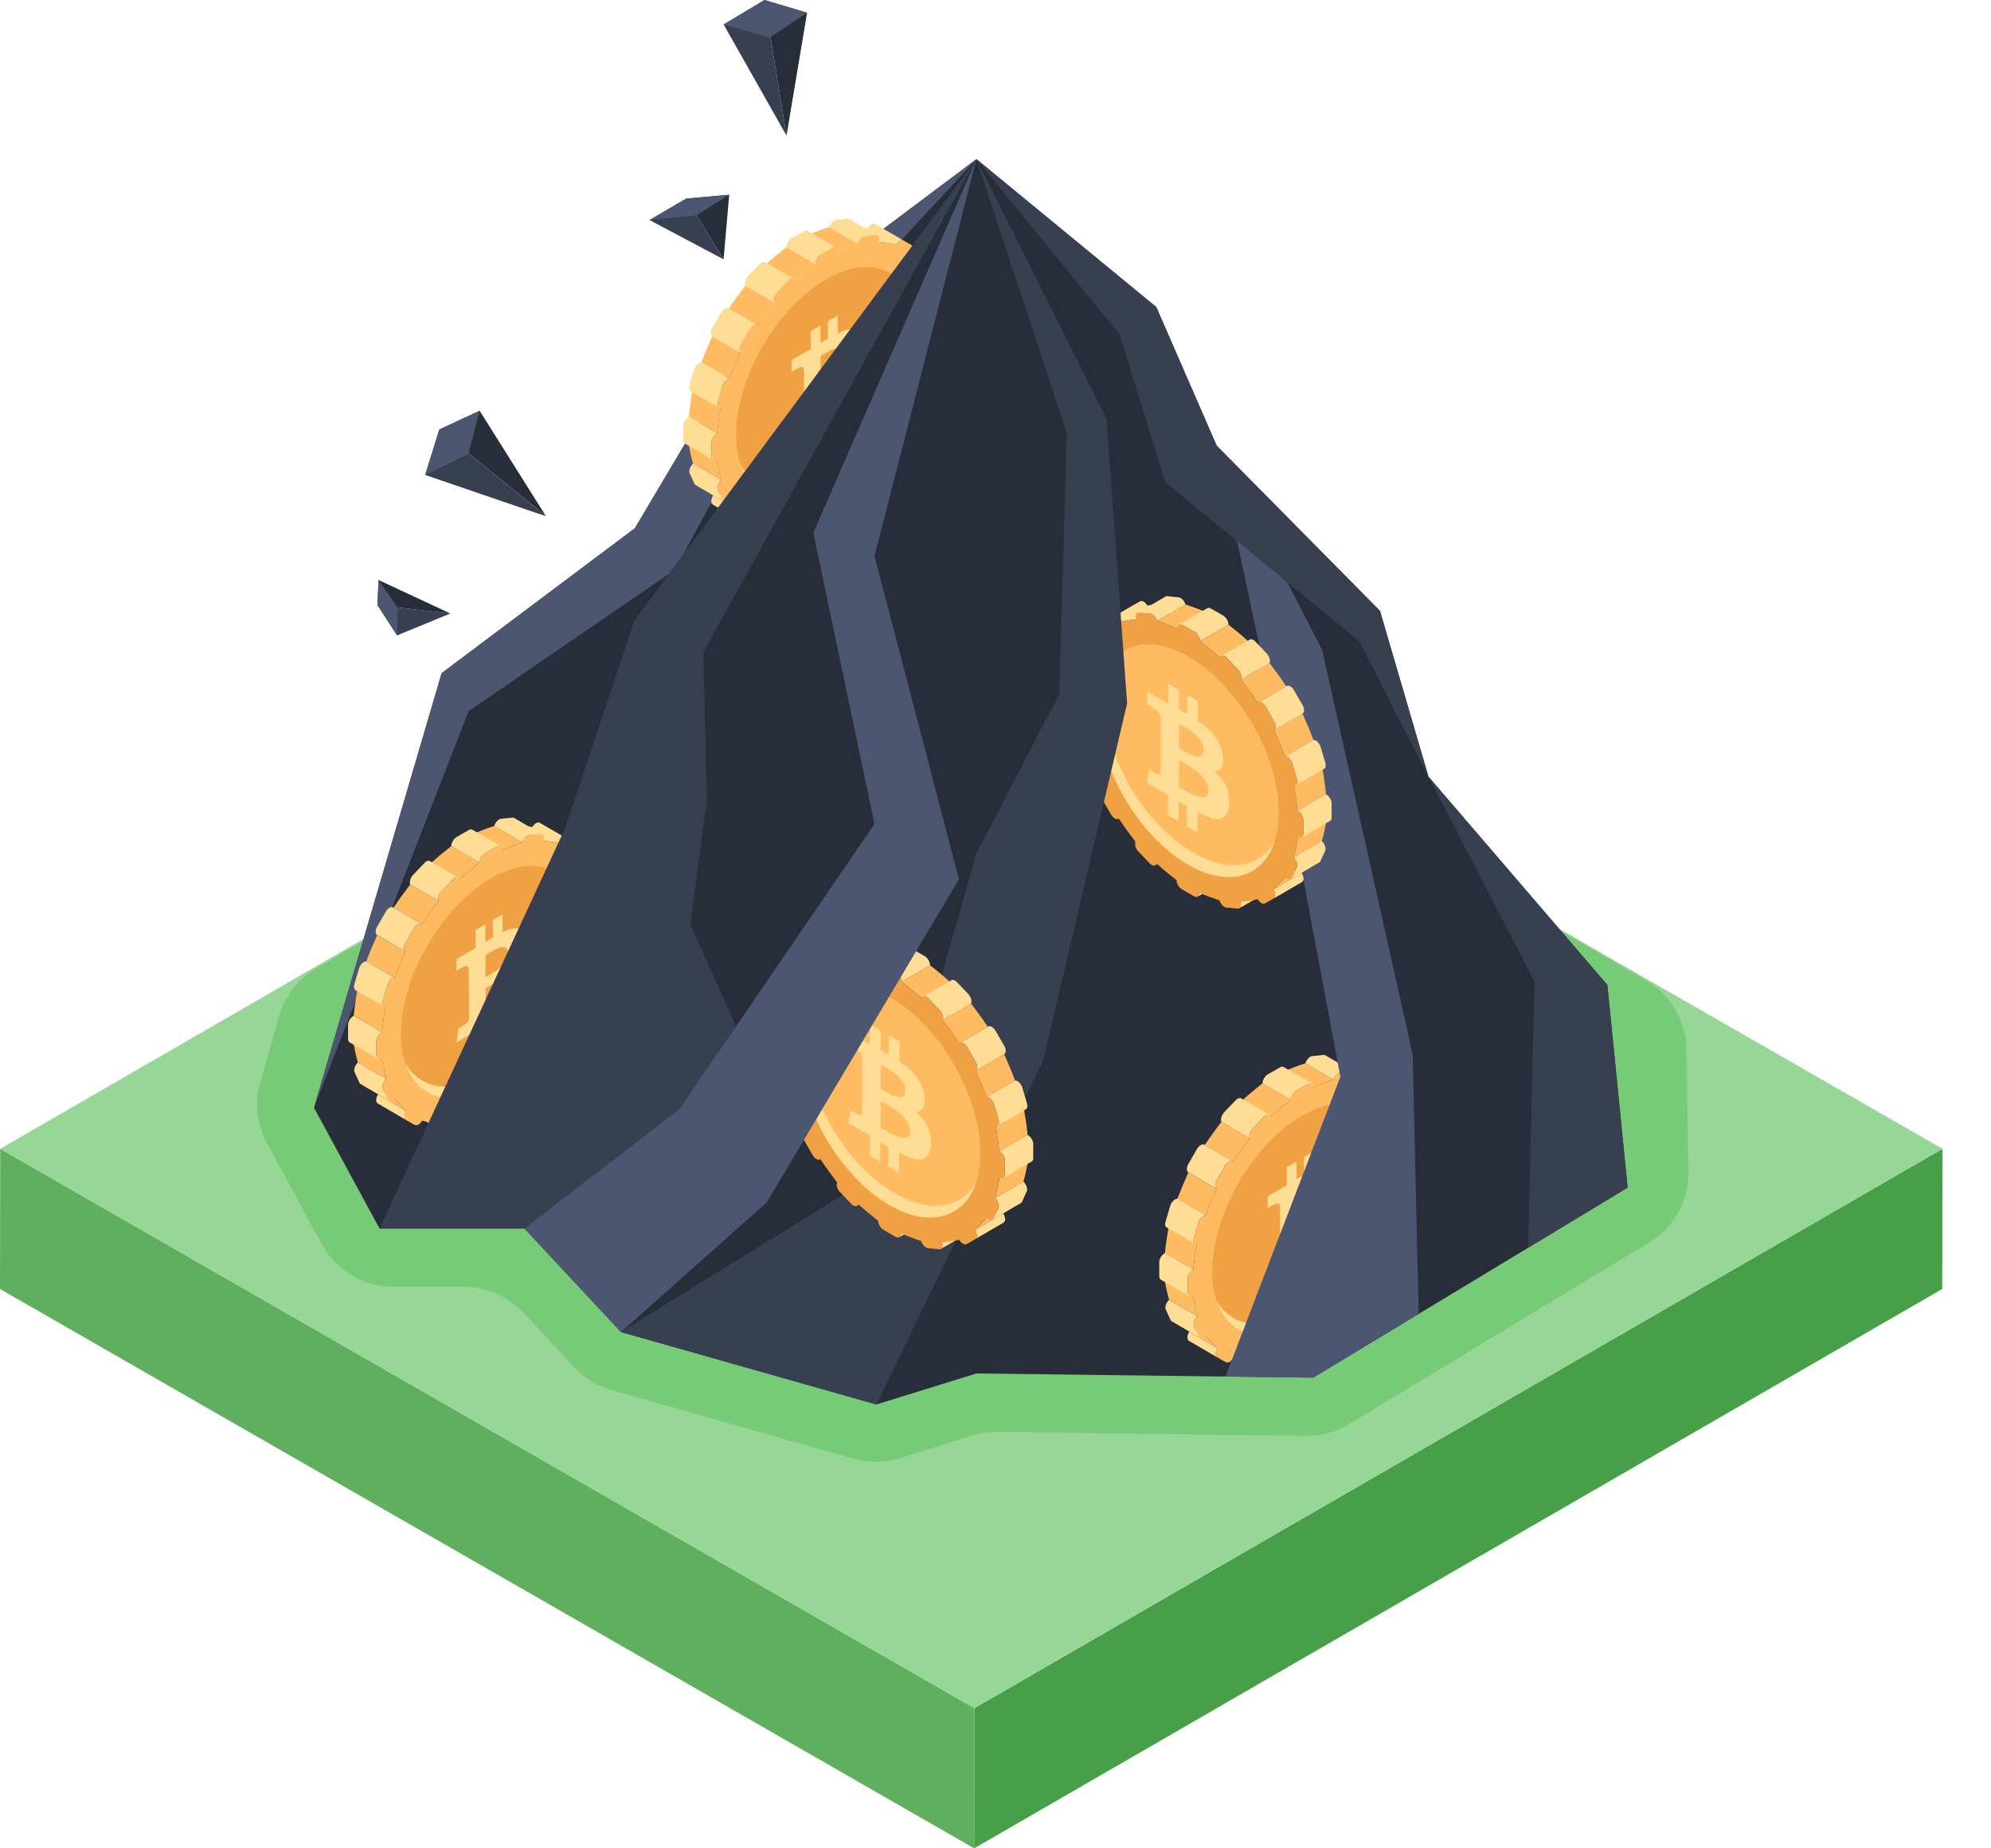 <svg width="28" height="26" viewBox="0 0 28 26" fill="none" xmlns="http://www.w3.org/2000/svg">
<path d="M27.317 16.16L27.314 18.132L13.7 26L13.703 24.028L27.317 16.16Z" fill="#47A047"/>
<path d="M13.703 24.028L13.7 26L0 18.132L0.003 16.16L13.703 24.028Z" fill="#5FAF5F"/>
<path d="M27.318 16.16L13.703 24.028L0.003 16.16L13.618 8.293L27.318 16.16Z" fill="#96D696"/>
<path d="M23.716 14.758C23.709 14.36 23.495 13.995 23.151 13.794L21.748 12.975C21.578 12.876 21.386 12.823 21.189 12.82L6.482 12.627C6.276 12.624 6.073 12.677 5.895 12.781L4.446 13.623C4.19 13.772 4.003 14.014 3.922 14.298L3.66 15.229C3.579 15.515 3.614 15.82 3.755 16.081L4.528 17.505C4.727 17.872 5.111 18.1 5.528 18.1H6.525C6.841 18.1 7.142 18.231 7.358 18.462L8.077 19.234C8.218 19.386 8.399 19.496 8.599 19.553L12.009 20.52C12.222 20.581 12.449 20.578 12.661 20.511L13.675 20.193C13.791 20.157 13.911 20.139 14.032 20.141L18.364 20.199C18.577 20.202 18.787 20.145 18.969 20.035L23.195 17.477C23.542 17.267 23.751 16.889 23.744 16.484L23.716 14.758Z" fill="#77CB77"/>
<path d="M13.732 2.239L10.627 4.568L8.928 7.431L6.211 9.469L4.416 15.583L5.338 17.282H7.376L8.734 18.738L12.325 19.756L13.732 19.32L18.468 19.379L22.89 16.706L22.605 13.855L20.089 10.925L19.407 8.593L17.11 6.269L16.262 4.32L13.732 2.239Z" fill="#272E3A"/>
<path d="M16.956 18.79L16.558 18.558C16.61 18.622 16.665 18.682 16.724 18.733L17.123 18.965C17.063 18.913 17.009 18.853 16.956 18.79Z" fill="#FEBB61"/>
<path d="M16.776 18.228L16.377 17.996C16.395 18.097 16.414 18.194 16.441 18.282L16.84 18.514C16.813 18.426 16.794 18.329 16.776 18.228Z" fill="#FEBB61"/>
<path d="M18.758 15.188L18.359 14.957C18.266 14.987 18.172 15.02 18.076 15.064L18.474 15.296C18.57 15.252 18.664 15.219 18.758 15.188Z" fill="#FEBB61"/>
<path d="M16.831 17.503L16.432 17.271C16.412 17.39 16.393 17.509 16.384 17.626L16.782 17.857C16.792 17.74 16.811 17.622 16.831 17.503Z" fill="#FEBB61"/>
<path d="M18.154 15.471L17.755 15.239C17.659 15.316 17.565 15.392 17.475 15.474L17.874 15.706C17.964 15.624 18.057 15.548 18.154 15.471Z" fill="#FEBB61"/>
<path d="M17.576 16.011L17.177 15.78C17.096 15.887 17.017 15.995 16.943 16.106L17.342 16.338C17.415 16.226 17.495 16.119 17.576 16.011Z" fill="#FEBB61"/>
<path d="M17.111 16.725L16.712 16.493C16.659 16.616 16.605 16.738 16.559 16.862L16.958 17.093C17.003 16.97 17.057 16.847 17.111 16.725Z" fill="#FEBB61"/>
<path d="M19.311 15.262C19.302 15.268 19.292 15.276 19.283 15.285L19.682 15.517C19.691 15.507 19.7 15.5 19.711 15.494C19.73 15.483 19.748 15.481 19.762 15.489L19.363 15.257C19.35 15.249 19.33 15.251 19.311 15.262Z" fill="#FFDD94"/>
<path d="M17.189 18.907C17.176 18.954 17.183 18.988 17.203 19L17.602 19.231C17.582 19.22 17.574 19.186 17.588 19.138L17.189 18.907Z" fill="#FFDD94"/>
<path d="M16.724 18.733C16.69 18.791 16.692 18.844 16.72 18.861L17.118 19.093C17.09 19.076 17.09 19.023 17.123 18.965L16.724 18.733Z" fill="#FFDD94"/>
<path d="M16.959 17.093L16.559 16.861C16.543 16.862 16.534 16.866 16.524 16.872C16.496 16.889 16.469 16.922 16.457 16.962L16.392 17.184C16.38 17.224 16.387 17.254 16.407 17.266L16.806 17.498C16.785 17.486 16.779 17.454 16.791 17.416L16.856 17.194C16.868 17.154 16.894 17.12 16.922 17.104C16.933 17.098 16.943 17.094 16.959 17.093Z" fill="#FFDD94"/>
<path d="M17.616 15.878L17.774 15.71C17.785 15.7 17.794 15.692 17.804 15.687C17.822 15.677 17.84 15.674 17.855 15.682L17.455 15.451C17.442 15.442 17.424 15.445 17.404 15.456C17.395 15.46 17.385 15.468 17.376 15.479L17.216 15.646C17.18 15.684 17.162 15.746 17.177 15.78L17.576 16.012C17.561 15.976 17.579 15.916 17.616 15.878Z" fill="#FFDD94"/>
<path d="M18.758 15.189C18.769 15.149 18.796 15.114 18.826 15.097C18.835 15.091 18.844 15.088 18.854 15.087L18.904 15.082L19.051 15.167C19.135 15.172 19.214 15.188 19.294 15.205C19.309 15.179 19.327 15.161 19.346 15.149C19.361 15.141 19.376 15.137 19.388 15.14C19.392 15.141 19.394 15.142 19.397 15.145L19.519 15.214L19.121 14.983L18.999 14.913H18.998C18.984 14.905 18.966 14.907 18.947 14.917C18.929 14.929 18.909 14.948 18.895 14.973C18.877 14.969 18.858 14.965 18.839 14.961L18.638 14.844C18.631 14.84 18.623 14.838 18.614 14.839L18.454 14.856C18.445 14.856 18.436 14.86 18.426 14.865C18.398 14.882 18.37 14.917 18.358 14.957L18.758 15.189Z" fill="#FFDD94"/>
<path d="M16.441 18.283C16.397 18.33 16.379 18.389 16.395 18.422L16.462 18.568C16.465 18.576 16.471 18.583 16.478 18.586L16.876 18.818C16.869 18.813 16.865 18.808 16.86 18.8L16.794 18.654C16.777 18.621 16.796 18.561 16.84 18.515L16.441 18.283Z" fill="#FFDD94"/>
<path d="M16.303 17.756V17.955C16.303 17.977 16.311 17.994 16.325 18.001L16.723 18.233C16.711 18.225 16.703 18.209 16.702 18.186V17.988C16.702 17.942 16.735 17.886 16.782 17.857L16.384 17.625C16.336 17.654 16.302 17.71 16.303 17.756Z" fill="#FFDD94"/>
<path d="M18.155 15.472C18.154 15.425 18.188 15.369 18.227 15.345L18.4 15.245C18.419 15.234 18.438 15.233 18.451 15.24L18.052 15.009C18.039 15.001 18.021 15.002 18.002 15.014L17.829 15.113C17.788 15.137 17.755 15.193 17.755 15.24L18.155 15.472Z" fill="#FFDD94"/>
<path d="M17.341 16.337L16.942 16.105C16.922 16.094 16.904 16.096 16.886 16.108C16.867 16.118 16.849 16.137 16.834 16.162L16.712 16.373C16.684 16.422 16.685 16.475 16.713 16.492L17.111 16.724C17.083 16.707 17.083 16.654 17.111 16.604L17.232 16.394C17.247 16.369 17.266 16.35 17.284 16.34C17.303 16.328 17.322 16.326 17.341 16.337Z" fill="#FFDD94"/>
<path d="M18.8 17.854C18.967 17.544 19.208 17.116 19.36 16.713C19.244 16.548 19.16 16.361 19.09 16.155C18.947 15.731 19.544 15.538 19.764 15.861C19.78 15.857 19.796 15.856 19.812 15.854C19.806 15.835 19.804 15.812 19.798 15.793C19.843 15.745 19.86 15.687 19.845 15.652L19.777 15.507C19.766 15.481 19.739 15.478 19.71 15.494C19.701 15.499 19.691 15.507 19.682 15.517C19.629 15.454 19.575 15.393 19.515 15.342C19.549 15.284 19.549 15.231 19.52 15.214L19.397 15.145C19.383 15.136 19.364 15.138 19.346 15.149C19.327 15.16 19.308 15.179 19.294 15.204C19.214 15.188 19.135 15.172 19.051 15.167C19.068 15.107 19.05 15.067 19.013 15.071L18.854 15.087C18.844 15.088 18.835 15.092 18.825 15.097C18.796 15.114 18.769 15.149 18.758 15.189C18.664 15.219 18.57 15.252 18.474 15.296C18.474 15.241 18.441 15.222 18.4 15.245L18.228 15.345C18.187 15.368 18.154 15.426 18.154 15.471C18.057 15.548 17.964 15.624 17.874 15.706C17.86 15.675 17.832 15.67 17.803 15.687C17.794 15.693 17.784 15.7 17.775 15.71L17.616 15.878C17.579 15.917 17.561 15.977 17.576 16.011C17.495 16.119 17.415 16.226 17.342 16.338C17.322 16.326 17.303 16.328 17.285 16.339C17.266 16.35 17.247 16.369 17.233 16.394L17.111 16.605C17.083 16.654 17.083 16.707 17.111 16.724C17.057 16.847 17.003 16.97 16.958 17.093C16.942 17.094 16.933 17.098 16.923 17.103C16.894 17.12 16.868 17.155 16.856 17.194L16.791 17.415C16.775 17.468 16.793 17.506 16.831 17.503C16.811 17.621 16.792 17.74 16.782 17.857C16.735 17.885 16.702 17.942 16.702 17.988L16.702 18.186C16.702 18.233 16.736 18.251 16.776 18.228C16.794 18.329 16.813 18.426 16.84 18.514C16.796 18.561 16.778 18.621 16.794 18.654L16.86 18.799C16.872 18.825 16.9 18.829 16.928 18.812C16.938 18.807 16.947 18.799 16.956 18.79C17.009 18.853 17.063 18.913 17.123 18.965C17.09 19.022 17.09 19.076 17.118 19.093L17.241 19.162C17.255 19.17 17.274 19.168 17.293 19.157C17.311 19.146 17.33 19.127 17.345 19.102C17.424 19.12 17.504 19.135 17.588 19.139C17.57 19.2 17.588 19.239 17.625 19.236L17.778 19.22C18.187 18.816 18.526 18.36 18.8 17.854Z" fill="#FEBB61"/>
<path d="M18.302 18.625C18.486 18.383 18.653 18.126 18.8 17.854C18.967 17.544 19.208 17.116 19.36 16.713C19.244 16.548 19.16 16.361 19.09 16.155C19.009 15.916 19.166 15.755 19.356 15.714C19.124 15.472 18.745 15.444 18.315 15.691C17.613 16.098 17.045 17.081 17.047 17.888C17.049 18.687 17.609 19.012 18.302 18.625Z" fill="#EFA143"/>
<path d="M18.301 18.626C18.413 18.48 18.517 18.327 18.615 18.169C18.498 18.277 18.376 18.375 18.248 18.45C17.749 18.738 17.317 18.656 17.107 18.295C17.269 18.786 17.742 18.938 18.301 18.626Z" fill="#FFDD94"/>
<path d="M18.869 16.912C18.905 17.017 18.893 17.146 18.822 17.293C18.773 17.396 18.697 17.467 18.621 17.527C18.575 17.565 18.528 17.597 18.48 17.631L18.481 17.887L18.343 17.966L18.342 17.714L18.238 17.775L18.238 18.026L18.101 18.106L18.1 17.844L17.829 18C17.838 17.932 17.847 17.87 17.855 17.804C17.882 17.789 17.909 17.773 17.935 17.758C17.988 17.728 18.004 17.7 18.004 17.639C18.003 17.424 18.003 17.211 18.002 16.997C18.002 16.924 17.979 16.909 17.913 16.945C17.885 16.961 17.857 16.977 17.828 16.994L17.828 16.829L18.097 16.674L18.096 16.42L18.234 16.341L18.234 16.586L18.339 16.526L18.338 16.28L18.476 16.201L18.477 16.455C18.576 16.398 18.662 16.39 18.696 16.397C18.82 16.419 18.833 16.63 18.754 16.767C18.736 16.797 18.717 16.825 18.697 16.852L18.715 16.852C18.782 16.84 18.846 16.842 18.869 16.912ZM18.529 17.379C18.592 17.314 18.619 17.254 18.617 17.188C18.615 17.124 18.583 17.097 18.521 17.105C18.465 17.112 18.406 17.141 18.346 17.175C18.311 17.196 18.274 17.218 18.238 17.239L18.239 17.583C18.264 17.569 18.288 17.555 18.313 17.541C18.387 17.498 18.46 17.451 18.529 17.379ZM18.237 16.772L18.238 17.083C18.258 17.072 18.278 17.061 18.297 17.049C18.354 17.017 18.41 16.98 18.464 16.928C18.52 16.873 18.554 16.807 18.554 16.746C18.555 16.684 18.523 16.654 18.467 16.662C18.418 16.67 18.368 16.694 18.317 16.723C18.291 16.738 18.264 16.755 18.237 16.772Z" fill="#FFDD94"/>
<path d="M18.592 9.137L17.11 6.269L17.733 9.182L18.85 15.147L17.234 19.364L18.468 19.379L19.951 18.482L19.867 14.83L18.592 9.137Z" fill="#4C5671"/>
<path d="M15.903 10.886L15.504 11.117L15.504 11.116L15.902 10.885L15.903 10.886Z" fill="#FFDD94"/>
<path d="M18.074 12.336L18.473 12.104C18.421 12.168 18.366 12.228 18.307 12.279L17.908 12.511C17.968 12.46 18.022 12.4 18.074 12.336Z" fill="#FEBB61"/>
<path d="M18.255 11.774L18.653 11.542C18.636 11.643 18.617 11.741 18.59 11.829L18.191 12.061C18.218 11.972 18.237 11.875 18.255 11.774Z" fill="#FEBB61"/>
<path d="M16.273 8.735L16.672 8.503C16.765 8.534 16.859 8.566 16.955 8.61L16.556 8.842C16.46 8.798 16.366 8.765 16.273 8.735Z" fill="#FEBB61"/>
<path d="M18.2 11.049L18.599 10.817C18.619 10.936 18.637 11.055 18.647 11.172L18.248 11.404C18.239 11.287 18.22 11.168 18.2 11.049Z" fill="#FEBB61"/>
<path d="M16.877 9.018L17.275 8.786C17.372 8.863 17.466 8.938 17.555 9.021L17.157 9.253C17.067 9.17 16.973 9.094 16.877 9.018Z" fill="#FEBB61"/>
<path d="M17.455 9.558L17.853 9.326C17.934 9.433 18.014 9.541 18.088 9.652L17.689 9.884C17.615 9.773 17.535 9.665 17.455 9.558Z" fill="#FEBB61"/>
<path d="M17.919 10.271L18.318 10.039C18.372 10.162 18.426 10.284 18.471 10.408L18.073 10.639C18.027 10.516 17.973 10.393 17.919 10.271Z" fill="#FEBB61"/>
<path d="M15.567 9.394L15.168 9.626C15.148 9.613 15.129 9.612 15.115 9.62L15.515 9.388C15.528 9.381 15.546 9.383 15.567 9.394Z" fill="#FFDD94"/>
<path d="M15.597 10.124C15.604 10.119 15.612 10.118 15.621 10.119L15.223 10.35C15.214 10.35 15.206 10.351 15.199 10.356L15.597 10.124Z" fill="#FFDD94"/>
<path d="M15.72 8.809C15.729 8.814 15.739 8.822 15.748 8.831L15.348 9.063C15.339 9.053 15.33 9.046 15.32 9.041C15.301 9.029 15.283 9.027 15.269 9.035L15.668 8.803C15.681 8.795 15.7 8.797 15.72 8.809Z" fill="#FFDD94"/>
<path d="M16.266 12.147L16.666 11.915C16.66 11.926 16.653 11.934 16.645 11.939L16.247 12.171C16.255 12.166 16.262 12.158 16.266 12.147Z" fill="#FFDD94"/>
<path d="M17.841 12.454C17.855 12.5 17.848 12.534 17.828 12.546L17.428 12.777C17.449 12.766 17.457 12.732 17.443 12.684L17.841 12.454Z" fill="#FFDD94"/>
<path d="M18.306 12.279C18.34 12.337 18.339 12.39 18.311 12.407L17.913 12.639C17.941 12.622 17.941 12.569 17.908 12.511L18.306 12.279Z" fill="#FFDD94"/>
<path d="M18.072 10.64L18.472 10.408C18.487 10.409 18.497 10.412 18.507 10.418C18.535 10.435 18.562 10.469 18.573 10.508L18.639 10.73C18.65 10.77 18.644 10.8 18.623 10.813L18.225 11.045C18.245 11.032 18.252 11.001 18.24 10.962L18.175 10.74C18.163 10.701 18.137 10.667 18.108 10.65C18.098 10.644 18.088 10.641 18.072 10.64Z" fill="#FFDD94"/>
<path d="M17.415 9.424L17.256 9.257C17.246 9.247 17.237 9.239 17.227 9.233C17.209 9.223 17.191 9.221 17.176 9.229L17.575 8.998C17.589 8.989 17.607 8.991 17.626 9.002C17.635 9.007 17.646 9.015 17.655 9.025L17.814 9.192C17.85 9.231 17.869 9.292 17.854 9.326L17.454 9.558C17.47 9.523 17.452 9.463 17.415 9.424Z" fill="#FFDD94"/>
<path d="M16.273 8.735C16.262 8.696 16.235 8.661 16.205 8.644C16.196 8.638 16.187 8.635 16.177 8.633L16.127 8.629L15.98 8.714C15.896 8.718 15.817 8.734 15.737 8.751C15.722 8.725 15.704 8.707 15.684 8.696C15.67 8.688 15.655 8.683 15.643 8.687C15.639 8.688 15.637 8.689 15.634 8.691L15.511 8.76L15.91 8.529L16.032 8.459H16.033C16.047 8.451 16.065 8.453 16.084 8.464C16.102 8.475 16.121 8.494 16.136 8.519C16.154 8.516 16.172 8.511 16.192 8.508L16.393 8.39C16.4 8.387 16.408 8.384 16.417 8.386L16.576 8.403C16.585 8.403 16.594 8.406 16.605 8.412C16.633 8.429 16.661 8.464 16.672 8.503L16.273 8.735Z" fill="#FFDD94"/>
<path d="M18.589 11.829C18.633 11.877 18.651 11.935 18.636 11.968L18.569 12.114C18.566 12.122 18.56 12.129 18.553 12.132L18.155 12.364C18.162 12.36 18.166 12.354 18.171 12.346L18.236 12.2C18.253 12.167 18.235 12.107 18.191 12.061L18.589 11.829Z" fill="#FFDD94"/>
<path d="M18.727 11.303V11.501C18.727 11.524 18.719 11.54 18.706 11.547L18.308 11.779C18.32 11.771 18.328 11.756 18.329 11.733V11.535C18.329 11.489 18.296 11.432 18.249 11.404L18.647 11.172C18.695 11.2 18.729 11.257 18.727 11.303Z" fill="#FFDD94"/>
<path d="M16.867 12.558L17.265 12.326C17.265 12.354 17.256 12.373 17.242 12.381L16.843 12.613C16.858 12.605 16.866 12.586 16.867 12.558Z" fill="#FFDD94"/>
<path d="M16.876 9.018C16.877 8.972 16.843 8.915 16.804 8.891L16.631 8.792C16.611 8.781 16.593 8.779 16.58 8.786L16.979 8.555C16.991 8.547 17.01 8.549 17.029 8.56L17.202 8.659C17.243 8.683 17.276 8.74 17.276 8.786L16.876 9.018Z" fill="#FFDD94"/>
<path d="M17.69 9.884L18.089 9.652C18.108 9.64 18.127 9.643 18.145 9.654C18.164 9.664 18.182 9.683 18.197 9.708L18.319 9.92C18.347 9.969 18.346 10.022 18.318 10.039L17.919 10.271C17.948 10.254 17.948 10.2 17.919 10.151L17.798 9.94C17.784 9.915 17.764 9.896 17.746 9.886C17.728 9.875 17.709 9.872 17.69 9.884Z" fill="#FFDD94"/>
<path d="M16.803 8.891C16.844 8.915 16.877 8.972 16.877 9.018C16.973 9.094 17.067 9.17 17.157 9.252C17.171 9.221 17.199 9.217 17.227 9.233C17.237 9.239 17.247 9.247 17.256 9.257L17.415 9.424C17.452 9.463 17.47 9.523 17.455 9.558C17.535 9.665 17.615 9.773 17.689 9.884C17.709 9.872 17.727 9.875 17.746 9.886C17.765 9.896 17.784 9.915 17.798 9.94L17.92 10.151C17.948 10.201 17.948 10.254 17.919 10.271C17.973 10.393 18.027 10.516 18.073 10.639C18.088 10.641 18.098 10.644 18.108 10.65C18.136 10.666 18.163 10.701 18.175 10.74L18.24 10.962C18.256 11.014 18.238 11.053 18.2 11.049C18.22 11.168 18.239 11.287 18.248 11.404C18.296 11.431 18.329 11.488 18.329 11.534L18.328 11.733C18.328 11.779 18.295 11.797 18.255 11.774C18.237 11.875 18.218 11.972 18.191 12.061C18.235 12.108 18.253 12.167 18.237 12.2L18.17 12.346C18.158 12.371 18.131 12.376 18.102 12.359C18.093 12.354 18.084 12.346 18.074 12.336C18.022 12.4 17.968 12.46 17.908 12.511C17.941 12.568 17.941 12.622 17.913 12.639L17.79 12.708C17.776 12.717 17.757 12.714 17.738 12.703C17.719 12.692 17.701 12.673 17.686 12.648C17.607 12.667 17.527 12.681 17.443 12.685C17.461 12.746 17.443 12.785 17.406 12.782L17.246 12.766C17.237 12.765 17.227 12.761 17.217 12.756C17.189 12.739 17.161 12.704 17.15 12.665C17.057 12.634 16.963 12.602 16.866 12.557C16.866 12.612 16.833 12.631 16.793 12.608L16.62 12.508C16.579 12.485 16.546 12.428 16.546 12.381C16.45 12.306 16.356 12.229 16.266 12.147C16.252 12.179 16.224 12.183 16.196 12.166C16.186 12.161 16.176 12.153 16.167 12.143L16.008 11.976C15.971 11.936 15.954 11.876 15.968 11.841C15.888 11.735 15.808 11.628 15.735 11.516C15.714 11.527 15.696 11.524 15.677 11.513C15.658 11.502 15.64 11.483 15.626 11.459L15.504 11.249C15.475 11.199 15.475 11.145 15.504 11.129C15.45 11.006 15.396 10.884 15.351 10.761C15.335 10.759 15.325 10.755 15.316 10.75C15.287 10.734 15.26 10.698 15.249 10.659L15.183 10.437C15.168 10.386 15.185 10.347 15.223 10.35C15.203 10.232 15.184 10.113 15.175 9.996C15.127 9.968 15.094 9.912 15.094 9.865L15.095 9.667C15.095 9.62 15.128 9.602 15.168 9.625C15.186 9.524 15.205 9.427 15.233 9.339C15.188 9.292 15.171 9.233 15.186 9.198L15.253 9.053C15.265 9.028 15.292 9.024 15.32 9.04C15.33 9.046 15.339 9.054 15.349 9.064C15.402 9 15.456 8.94 15.516 8.889C15.482 8.83 15.482 8.777 15.511 8.761L15.633 8.691C15.648 8.682 15.666 8.685 15.685 8.696C15.704 8.706 15.722 8.725 15.737 8.75C15.816 8.734 15.896 8.718 15.98 8.714C15.963 8.653 15.98 8.613 16.018 8.617L16.177 8.634C16.186 8.635 16.196 8.638 16.206 8.643C16.234 8.66 16.262 8.696 16.273 8.735C16.366 8.765 16.46 8.798 16.556 8.842C16.557 8.787 16.59 8.768 16.63 8.791L16.803 8.891Z" fill="#EFA143"/>
<path d="M17.984 11.434C17.982 12.242 17.41 12.568 16.707 12.162C16.005 11.757 15.437 10.772 15.439 9.965C15.441 9.158 16.013 8.832 16.715 9.238C17.418 9.644 17.986 10.627 17.984 11.434Z" fill="#FEBB61"/>
<path d="M16.783 11.996C16.08 11.591 15.512 10.606 15.514 9.799C15.514 9.646 15.536 9.51 15.574 9.394C15.489 9.54 15.44 9.732 15.439 9.965C15.437 10.772 16.005 11.757 16.707 12.162C17.276 12.491 17.759 12.339 17.924 11.841C17.714 12.202 17.282 12.285 16.783 11.996Z" fill="#FFDD94"/>
<path d="M17.27 11.132C17.308 11.292 17.295 11.418 17.216 11.489C17.162 11.54 17.08 11.521 16.996 11.492C16.945 11.474 16.894 11.449 16.841 11.425L16.84 11.706L16.69 11.619L16.691 11.343L16.576 11.277L16.576 11.553L16.426 11.467L16.427 11.18L16.13 11.009C16.14 10.947 16.149 10.889 16.159 10.828C16.189 10.845 16.218 10.862 16.246 10.878C16.305 10.912 16.322 10.902 16.322 10.834C16.323 10.601 16.324 10.367 16.324 10.133C16.324 10.052 16.298 10.007 16.228 9.965C16.197 9.947 16.165 9.929 16.134 9.911L16.135 9.73L16.43 9.9L16.431 9.622L16.581 9.708L16.58 9.978L16.695 10.045L16.695 9.774L16.845 9.861L16.844 10.14C16.953 10.203 17.047 10.304 17.085 10.356C17.22 10.536 17.233 10.78 17.145 10.83C17.127 10.84 17.104 10.845 17.084 10.852L17.103 10.873C17.176 10.945 17.244 11.027 17.27 11.132ZM16.896 11.213C16.966 11.221 16.994 11.19 16.994 11.114C16.992 11.044 16.957 10.974 16.89 10.906C16.826 10.84 16.759 10.797 16.691 10.758C16.675 10.748 16.659 10.739 16.643 10.73C16.629 10.723 16.615 10.715 16.601 10.707C16.594 10.703 16.587 10.699 16.581 10.694L16.58 11.069C16.61 11.088 16.639 11.106 16.669 11.123C16.747 11.168 16.823 11.205 16.896 11.213ZM16.582 10.185L16.581 10.523C16.605 10.538 16.629 10.552 16.652 10.566C16.712 10.6 16.77 10.629 16.828 10.64C16.89 10.652 16.927 10.621 16.928 10.555C16.93 10.49 16.895 10.417 16.833 10.354C16.78 10.301 16.726 10.264 16.67 10.232C16.641 10.215 16.612 10.2 16.582 10.185Z" fill="#FFDD94"/>
<path d="M13.732 2.238L15.561 5.89L15.851 9.893L14.673 14.91L12.325 19.756L8.734 18.737L12.475 16.422L13.732 12.006L14.897 9.76L15.002 6.091L13.732 2.238Z" fill="#373F51"/>
<path d="M9.493 8.014L11.052 5.128L13.732 2.238L10.627 4.568L8.928 7.431L6.211 9.469L4.415 15.583L6.591 10.003L9.493 8.014Z" fill="#4C5671"/>
<path d="M11.71 15.677L11.311 15.908L11.31 15.907L11.709 15.676L11.71 15.677Z" fill="#FFDD94"/>
<path d="M13.878 17.127L14.277 16.895C14.224 16.959 14.17 17.019 14.11 17.07L13.712 17.302C13.771 17.251 13.825 17.191 13.878 17.127Z" fill="#FEBB61"/>
<path d="M14.058 16.565L14.457 16.333C14.439 16.434 14.42 16.532 14.393 16.62L13.994 16.852C14.021 16.763 14.04 16.666 14.058 16.565Z" fill="#FEBB61"/>
<path d="M12.077 13.526L12.476 13.294C12.569 13.325 12.663 13.357 12.759 13.401L12.36 13.633C12.264 13.589 12.17 13.556 12.077 13.526Z" fill="#FEBB61"/>
<path d="M14.004 15.84L14.402 15.608C14.422 15.727 14.441 15.846 14.451 15.963L14.052 16.195C14.042 16.078 14.024 15.959 14.004 15.84Z" fill="#FEBB61"/>
<path d="M12.68 13.809L13.079 13.577C13.176 13.654 13.27 13.729 13.359 13.812L12.96 14.043C12.871 13.961 12.777 13.885 12.68 13.809Z" fill="#FEBB61"/>
<path d="M13.258 14.349L13.657 14.117C13.738 14.224 13.818 14.332 13.891 14.443L13.492 14.675C13.419 14.564 13.339 14.456 13.258 14.349Z" fill="#FEBB61"/>
<path d="M13.723 15.062L14.122 14.83C14.176 14.953 14.23 15.075 14.275 15.199L13.876 15.431C13.831 15.307 13.777 15.184 13.723 15.062Z" fill="#FEBB61"/>
<path d="M11.37 14.185L10.972 14.417C10.952 14.404 10.932 14.403 10.919 14.411L11.318 14.179C11.332 14.172 11.35 14.174 11.37 14.185Z" fill="#FFDD94"/>
<path d="M11.401 14.915C11.408 14.91 11.416 14.909 11.425 14.91L11.026 15.141C11.017 15.141 11.009 15.142 11.003 15.147L11.401 14.915Z" fill="#FFDD94"/>
<path d="M11.523 13.6C11.532 13.605 11.542 13.613 11.552 13.622L11.152 13.854C11.143 13.844 11.134 13.837 11.124 13.832C11.104 13.82 11.086 13.818 11.073 13.826L11.471 13.594C11.485 13.586 11.504 13.588 11.523 13.6Z" fill="#FFDD94"/>
<path d="M12.07 16.938L12.469 16.706C12.463 16.717 12.457 16.725 12.449 16.73L12.05 16.962C12.058 16.957 12.065 16.949 12.07 16.938Z" fill="#FFDD94"/>
<path d="M13.645 17.245C13.659 17.291 13.652 17.325 13.631 17.337L13.232 17.568C13.252 17.557 13.26 17.523 13.247 17.476L13.645 17.245Z" fill="#FFDD94"/>
<path d="M14.11 17.07C14.144 17.128 14.143 17.181 14.114 17.198L13.716 17.43C13.745 17.413 13.745 17.36 13.712 17.302L14.11 17.07Z" fill="#FFDD94"/>
<path d="M13.876 15.431L14.275 15.199C14.291 15.2 14.3 15.203 14.31 15.209C14.339 15.226 14.366 15.26 14.377 15.3L14.443 15.521C14.454 15.561 14.447 15.591 14.427 15.604L14.028 15.836C14.049 15.823 14.056 15.792 14.043 15.753L13.979 15.531C13.966 15.492 13.94 15.458 13.912 15.441C13.902 15.435 13.892 15.432 13.876 15.431Z" fill="#FFDD94"/>
<path d="M13.218 14.215L13.06 14.048C13.05 14.038 13.041 14.03 13.03 14.024C13.012 14.014 12.994 14.012 12.98 14.02L13.379 13.789C13.393 13.78 13.411 13.782 13.43 13.793C13.439 13.798 13.449 13.806 13.458 13.816L13.618 13.983C13.654 14.022 13.672 14.083 13.657 14.117L13.258 14.349C13.274 14.314 13.256 14.254 13.218 14.215Z" fill="#FFDD94"/>
<path d="M12.077 13.526C12.065 13.487 12.038 13.451 12.009 13.435C12 13.429 11.991 13.425 11.98 13.424L11.931 13.42L11.784 13.505C11.7 13.509 11.62 13.525 11.54 13.542C11.525 13.516 11.507 13.498 11.488 13.487C11.473 13.479 11.459 13.474 11.446 13.478C11.443 13.479 11.441 13.48 11.437 13.482L11.315 13.551L11.713 13.32L11.835 13.25H11.837C11.85 13.242 11.868 13.245 11.888 13.255C11.906 13.266 11.925 13.285 11.94 13.31C11.958 13.307 11.976 13.302 11.995 13.299L12.197 13.181C12.203 13.178 12.211 13.175 12.22 13.177L12.38 13.194C12.389 13.194 12.398 13.197 12.408 13.203C12.436 13.22 12.465 13.255 12.476 13.294L12.077 13.526Z" fill="#FFDD94"/>
<path d="M14.393 16.62C14.437 16.668 14.455 16.727 14.439 16.759L14.373 16.905C14.369 16.913 14.364 16.92 14.357 16.923L13.958 17.155C13.965 17.151 13.97 17.145 13.974 17.137L14.04 16.991C14.057 16.958 14.039 16.898 13.995 16.852L14.393 16.62Z" fill="#FFDD94"/>
<path d="M14.531 16.094V16.292C14.531 16.315 14.523 16.331 14.509 16.338L14.111 16.57C14.124 16.562 14.132 16.547 14.133 16.524V16.326C14.133 16.279 14.1 16.223 14.052 16.195L14.451 15.963C14.498 15.991 14.532 16.047 14.531 16.094Z" fill="#FFDD94"/>
<path d="M12.671 17.349L13.069 17.117C13.069 17.145 13.06 17.164 13.045 17.172L12.647 17.404C12.662 17.396 12.669 17.377 12.671 17.349Z" fill="#FFDD94"/>
<path d="M12.68 13.809C12.681 13.763 12.647 13.706 12.607 13.682L12.434 13.583C12.415 13.572 12.397 13.57 12.383 13.577L12.783 13.346C12.795 13.338 12.813 13.34 12.832 13.351L13.005 13.45C13.046 13.474 13.079 13.531 13.079 13.577L12.68 13.809Z" fill="#FFDD94"/>
<path d="M13.493 14.675L13.893 14.443C13.912 14.431 13.93 14.434 13.948 14.445C13.967 14.455 13.986 14.474 14 14.499L14.123 14.711C14.151 14.76 14.15 14.813 14.121 14.83L13.723 15.062C13.751 15.045 13.751 14.992 13.723 14.942L13.602 14.731C13.587 14.706 13.568 14.687 13.55 14.677C13.532 14.666 13.512 14.663 13.493 14.675Z" fill="#FFDD94"/>
<path d="M12.607 13.682C12.647 13.706 12.68 13.763 12.68 13.809C12.777 13.886 12.871 13.961 12.96 14.044C12.975 14.012 13.002 14.008 13.031 14.025C13.04 14.03 13.05 14.038 13.059 14.048L13.219 14.216C13.256 14.254 13.274 14.314 13.258 14.349C13.339 14.456 13.419 14.564 13.493 14.675C13.512 14.663 13.531 14.666 13.55 14.677C13.569 14.688 13.587 14.707 13.602 14.732L13.723 14.943C13.752 14.992 13.751 15.045 13.723 15.062C13.777 15.185 13.831 15.307 13.876 15.431C13.892 15.432 13.902 15.435 13.912 15.441C13.94 15.457 13.967 15.492 13.979 15.531L14.044 15.753C14.06 15.805 14.041 15.844 14.004 15.84C14.024 15.959 14.042 16.078 14.052 16.195C14.1 16.223 14.133 16.279 14.133 16.326L14.132 16.524C14.132 16.57 14.099 16.589 14.058 16.565C14.04 16.666 14.021 16.764 13.994 16.852C14.038 16.899 14.056 16.958 14.04 16.991L13.974 17.137C13.962 17.163 13.935 17.167 13.906 17.15C13.897 17.145 13.887 17.137 13.878 17.127C13.825 17.191 13.771 17.251 13.712 17.302C13.745 17.36 13.745 17.414 13.716 17.431L13.594 17.5C13.579 17.508 13.56 17.505 13.542 17.494C13.523 17.484 13.504 17.465 13.49 17.439C13.411 17.458 13.331 17.472 13.246 17.476C13.264 17.537 13.246 17.577 13.209 17.574L13.05 17.557C13.04 17.556 13.03 17.553 13.021 17.547C12.992 17.531 12.965 17.495 12.954 17.456C12.861 17.426 12.767 17.393 12.67 17.349C12.67 17.404 12.637 17.423 12.596 17.399L12.424 17.299C12.383 17.276 12.35 17.219 12.35 17.172C12.254 17.097 12.159 17.021 12.07 16.938C12.056 16.97 12.028 16.974 11.999 16.957C11.99 16.952 11.98 16.944 11.971 16.934L11.812 16.767C11.774 16.727 11.757 16.667 11.772 16.632C11.691 16.526 11.612 16.419 11.538 16.307C11.518 16.318 11.499 16.315 11.481 16.304C11.462 16.294 11.443 16.275 11.429 16.25L11.308 16.04C11.279 15.99 11.279 15.936 11.308 15.92C11.253 15.797 11.2 15.675 11.155 15.552C11.139 15.55 11.129 15.547 11.12 15.541C11.091 15.525 11.064 15.489 11.052 15.45L10.986 15.228C10.971 15.177 10.989 15.138 11.026 15.142C11.007 15.023 10.988 14.904 10.978 14.787C10.931 14.759 10.897 14.703 10.898 14.656L10.898 14.458C10.898 14.412 10.932 14.393 10.972 14.417C10.99 14.316 11.009 14.218 11.037 14.13C10.992 14.083 10.975 14.024 10.99 13.99L11.057 13.845C11.068 13.819 11.095 13.815 11.124 13.832C11.133 13.837 11.143 13.845 11.152 13.855C11.205 13.791 11.259 13.731 11.319 13.68C11.286 13.621 11.286 13.568 11.315 13.552L11.437 13.482C11.451 13.473 11.47 13.476 11.489 13.487C11.507 13.498 11.526 13.517 11.54 13.542C11.62 13.525 11.7 13.51 11.784 13.505C11.767 13.444 11.784 13.405 11.822 13.409L11.981 13.425C11.99 13.426 12 13.429 12.009 13.435C12.038 13.451 12.065 13.487 12.077 13.526C12.17 13.557 12.264 13.589 12.36 13.633C12.36 13.578 12.394 13.559 12.434 13.583L12.607 13.682Z" fill="#EFA143"/>
<path d="M13.787 16.225C13.785 17.033 13.214 17.359 12.511 16.953C11.808 16.547 11.24 15.563 11.243 14.756C11.245 13.949 11.816 13.623 12.519 14.029C13.222 14.435 13.79 15.418 13.787 16.225Z" fill="#FEBB61"/>
<path d="M12.586 16.787C11.884 16.382 11.316 15.397 11.318 14.591C11.318 14.437 11.339 14.302 11.378 14.185C11.293 14.331 11.243 14.523 11.243 14.756C11.24 15.563 11.808 16.547 12.511 16.953C13.08 17.282 13.563 17.13 13.727 16.632C13.518 16.993 13.086 17.076 12.586 16.787Z" fill="#FFDD94"/>
<path d="M13.073 15.923C13.112 16.083 13.098 16.209 13.02 16.28C12.966 16.331 12.884 16.312 12.8 16.283C12.749 16.265 12.698 16.24 12.644 16.216L12.644 16.497L12.494 16.41L12.495 16.134L12.38 16.068L12.379 16.344L12.229 16.258L12.23 15.971L11.934 15.8C11.944 15.738 11.953 15.68 11.963 15.619C11.993 15.636 12.021 15.653 12.05 15.669C12.109 15.703 12.125 15.693 12.125 15.625C12.127 15.392 12.128 15.158 12.127 14.924C12.128 14.843 12.102 14.798 12.032 14.756C12.001 14.738 11.969 14.72 11.938 14.702L11.938 14.521L12.234 14.691L12.235 14.413L12.384 14.499L12.384 14.77L12.498 14.836L12.499 14.565L12.649 14.652L12.648 14.931C12.756 14.994 12.851 15.095 12.889 15.147C13.024 15.327 13.037 15.571 12.949 15.621C12.93 15.631 12.908 15.636 12.888 15.643L12.906 15.664C12.98 15.736 13.048 15.818 13.073 15.923ZM12.7 16.004C12.769 16.012 12.798 15.98 12.797 15.905C12.796 15.835 12.76 15.765 12.694 15.697C12.629 15.631 12.562 15.588 12.495 15.549C12.479 15.54 12.463 15.53 12.446 15.521C12.433 15.514 12.419 15.506 12.405 15.498C12.398 15.494 12.391 15.49 12.384 15.486L12.383 15.861C12.413 15.879 12.443 15.897 12.473 15.914C12.55 15.959 12.627 15.996 12.7 16.004ZM12.386 14.976L12.385 15.314C12.409 15.329 12.432 15.343 12.456 15.357C12.516 15.391 12.574 15.42 12.632 15.431C12.694 15.444 12.731 15.412 12.732 15.346C12.733 15.281 12.699 15.208 12.637 15.145C12.583 15.092 12.529 15.055 12.474 15.023C12.445 15.006 12.415 14.991 12.386 14.976Z" fill="#FFDD94"/>
<path d="M7.731 14.015L8.13 14.246L8.129 14.248L7.73 14.016L7.731 14.015Z" fill="#FFDD94"/>
<path d="M5.548 15.451L5.149 15.22C5.202 15.283 5.256 15.343 5.316 15.395L5.714 15.626C5.655 15.575 5.601 15.515 5.548 15.451Z" fill="#FEBB61"/>
<path d="M5.368 14.889L4.969 14.658C4.987 14.759 5.006 14.856 5.033 14.944L5.432 15.176C5.405 15.088 5.386 14.99 5.368 14.889Z" fill="#FEBB61"/>
<path d="M7.349 11.85L6.951 11.618C6.857 11.649 6.763 11.682 6.667 11.726L7.066 11.957C7.162 11.913 7.256 11.881 7.349 11.85Z" fill="#FEBB61"/>
<path d="M5.422 14.164L5.024 13.933C5.004 14.051 4.985 14.17 4.975 14.287L5.374 14.519C5.384 14.402 5.402 14.283 5.422 14.164Z" fill="#FEBB61"/>
<path d="M6.746 12.133L6.347 11.901C6.25 11.978 6.157 12.054 6.067 12.136L6.466 12.368C6.555 12.285 6.649 12.21 6.746 12.133Z" fill="#FEBB61"/>
<path d="M6.168 12.673L5.769 12.441C5.688 12.549 5.608 12.656 5.535 12.768L5.934 12.999C6.007 12.888 6.087 12.78 6.168 12.673Z" fill="#FEBB61"/>
<path d="M5.703 13.386L5.304 13.155C5.25 13.277 5.196 13.4 5.151 13.523L5.55 13.755C5.595 13.632 5.649 13.509 5.703 13.386Z" fill="#FEBB61"/>
<path d="M8.056 12.509L8.454 12.741C8.474 12.729 8.494 12.727 8.507 12.735L8.108 12.504C8.094 12.497 8.076 12.498 8.056 12.509Z" fill="#FFDD94"/>
<path d="M8.025 13.239C8.018 13.234 8.01 13.233 8.001 13.234L8.4 13.465C8.409 13.465 8.417 13.466 8.423 13.471L8.025 13.239Z" fill="#FFDD94"/>
<path d="M7.903 11.924C7.894 11.93 7.884 11.938 7.875 11.947L8.274 12.178C8.283 12.168 8.292 12.162 8.302 12.156C8.322 12.145 8.34 12.142 8.353 12.15L7.955 11.918C7.941 11.91 7.922 11.913 7.903 11.924Z" fill="#FFDD94"/>
<path d="M7.356 15.262L6.957 15.03C6.963 15.041 6.969 15.05 6.977 15.054L7.376 15.286C7.368 15.281 7.361 15.274 7.356 15.262Z" fill="#FFDD94"/>
<path d="M5.781 15.569C5.768 15.615 5.774 15.649 5.795 15.662L6.194 15.893C6.174 15.881 6.166 15.847 6.179 15.8L5.781 15.569Z" fill="#FFDD94"/>
<path d="M5.316 15.395C5.282 15.452 5.283 15.505 5.312 15.522L5.71 15.754C5.682 15.737 5.682 15.684 5.714 15.627L5.316 15.395Z" fill="#FFDD94"/>
<path d="M5.55 13.755L5.151 13.523C5.135 13.524 5.126 13.527 5.116 13.533C5.087 13.55 5.06 13.584 5.049 13.624L4.983 13.845C4.972 13.885 4.979 13.916 4.999 13.928L5.398 14.16C5.377 14.148 5.37 14.116 5.383 14.077L5.447 13.856C5.46 13.816 5.486 13.782 5.514 13.765C5.524 13.759 5.534 13.756 5.55 13.755Z" fill="#FFDD94"/>
<path d="M6.208 12.54L6.366 12.372C6.376 12.362 6.385 12.354 6.396 12.348C6.414 12.338 6.432 12.336 6.447 12.344L6.047 12.113C6.034 12.104 6.015 12.106 5.996 12.117C5.987 12.122 5.977 12.13 5.968 12.14L5.808 12.308C5.772 12.346 5.754 12.407 5.769 12.441L6.168 12.673C6.152 12.638 6.17 12.578 6.208 12.54Z" fill="#FFDD94"/>
<path d="M7.35 11.851C7.361 11.811 7.388 11.776 7.417 11.759C7.426 11.753 7.436 11.75 7.446 11.749L7.495 11.744L7.643 11.829C7.726 11.834 7.806 11.849 7.886 11.866C7.901 11.84 7.919 11.822 7.938 11.811C7.953 11.803 7.967 11.798 7.98 11.802C7.983 11.803 7.985 11.804 7.989 11.806L8.111 11.875L7.713 11.645L7.591 11.574H7.589C7.576 11.566 7.558 11.569 7.538 11.579C7.52 11.59 7.501 11.609 7.486 11.634C7.468 11.631 7.45 11.626 7.431 11.623L7.23 11.505C7.223 11.502 7.215 11.5 7.206 11.501L7.046 11.518C7.037 11.518 7.028 11.521 7.018 11.527C6.99 11.544 6.961 11.579 6.95 11.618L7.35 11.851Z" fill="#FFDD94"/>
<path d="M5.033 14.944C4.989 14.992 4.971 15.051 4.987 15.084L5.054 15.229C5.057 15.237 5.063 15.244 5.069 15.248L5.468 15.48C5.461 15.475 5.456 15.469 5.452 15.461L5.386 15.316C5.369 15.283 5.387 15.223 5.431 15.176L5.033 14.944Z" fill="#FFDD94"/>
<path d="M4.895 14.418V14.616C4.895 14.639 4.903 14.656 4.917 14.663L5.315 14.895C5.303 14.887 5.295 14.871 5.293 14.848V14.65C5.293 14.604 5.326 14.547 5.374 14.519L4.975 14.287C4.928 14.315 4.894 14.372 4.895 14.418Z" fill="#FFDD94"/>
<path d="M6.755 15.673L6.357 15.441C6.357 15.47 6.366 15.489 6.381 15.497L6.779 15.729C6.764 15.721 6.757 15.701 6.755 15.673Z" fill="#FFDD94"/>
<path d="M6.746 12.133C6.745 12.087 6.779 12.03 6.819 12.007L6.992 11.907C7.011 11.896 7.029 11.895 7.043 11.902L6.643 11.671C6.631 11.663 6.613 11.664 6.594 11.675L6.42 11.775C6.38 11.799 6.347 11.855 6.347 11.902L6.746 12.133Z" fill="#FFDD94"/>
<path d="M5.933 12.999L5.533 12.767C5.514 12.756 5.496 12.758 5.478 12.769C5.459 12.779 5.441 12.799 5.426 12.824L5.304 13.035C5.275 13.084 5.276 13.137 5.305 13.154L5.703 13.386C5.675 13.369 5.675 13.316 5.703 13.266L5.824 13.056C5.839 13.031 5.858 13.011 5.876 13.001C5.894 12.99 5.914 12.988 5.933 12.999Z" fill="#FFDD94"/>
<path d="M6.819 12.007C6.779 12.03 6.746 12.087 6.746 12.133C6.649 12.21 6.555 12.286 6.466 12.368C6.451 12.336 6.424 12.332 6.395 12.349C6.386 12.354 6.376 12.362 6.367 12.372L6.207 12.54C6.17 12.578 6.152 12.639 6.168 12.673C6.087 12.78 6.007 12.888 5.934 13C5.914 12.988 5.895 12.99 5.876 13.001C5.858 13.012 5.839 13.031 5.824 13.056L5.703 13.267C5.675 13.316 5.675 13.369 5.703 13.386C5.649 13.509 5.595 13.632 5.55 13.755C5.534 13.756 5.524 13.76 5.515 13.765C5.486 13.782 5.459 13.816 5.447 13.856L5.382 14.077C5.366 14.129 5.385 14.168 5.422 14.165C5.402 14.283 5.384 14.402 5.374 14.519C5.326 14.547 5.293 14.603 5.293 14.65L5.294 14.848C5.294 14.895 5.327 14.913 5.368 14.889C5.386 14.991 5.405 15.088 5.432 15.176C5.388 15.223 5.37 15.283 5.386 15.316L5.452 15.461C5.464 15.487 5.491 15.491 5.52 15.474C5.529 15.469 5.539 15.461 5.548 15.451C5.601 15.515 5.655 15.575 5.714 15.627C5.681 15.684 5.681 15.738 5.71 15.755L5.832 15.824C5.847 15.832 5.866 15.829 5.884 15.819C5.903 15.808 5.922 15.789 5.936 15.764C6.015 15.782 6.096 15.796 6.18 15.8C6.162 15.861 6.18 15.901 6.217 15.898L6.377 15.881C6.386 15.88 6.396 15.877 6.405 15.871C6.434 15.855 6.461 15.819 6.473 15.78C6.565 15.75 6.659 15.717 6.756 15.673C6.756 15.728 6.789 15.747 6.83 15.723L7.003 15.624C7.043 15.6 7.076 15.543 7.076 15.496C7.172 15.421 7.267 15.345 7.356 15.262C7.371 15.294 7.398 15.298 7.427 15.281C7.436 15.276 7.446 15.268 7.455 15.258L7.614 15.091C7.652 15.051 7.669 14.991 7.654 14.957C7.735 14.85 7.814 14.743 7.888 14.631C7.908 14.642 7.927 14.639 7.945 14.629C7.964 14.618 7.983 14.599 7.997 14.574L8.118 14.364C8.147 14.314 8.147 14.26 8.118 14.245C8.173 14.121 8.226 13.999 8.271 13.876C8.288 13.874 8.297 13.871 8.306 13.866C8.335 13.849 8.362 13.813 8.374 13.774L8.44 13.553C8.455 13.501 8.437 13.463 8.4 13.466C8.42 13.347 8.438 13.228 8.448 13.111C8.496 13.084 8.529 13.027 8.529 12.981L8.528 12.782C8.528 12.736 8.494 12.718 8.454 12.741C8.436 12.64 8.417 12.543 8.39 12.455C8.434 12.407 8.451 12.348 8.436 12.314L8.369 12.169C8.358 12.143 8.331 12.139 8.302 12.156C8.293 12.161 8.283 12.169 8.274 12.179C8.221 12.116 8.167 12.055 8.107 12.004C8.141 11.946 8.14 11.893 8.111 11.876L7.989 11.806C7.975 11.798 7.956 11.8 7.938 11.811C7.919 11.822 7.9 11.841 7.886 11.866C7.806 11.85 7.726 11.834 7.642 11.829C7.66 11.768 7.642 11.729 7.604 11.733L7.445 11.749C7.436 11.75 7.426 11.754 7.417 11.759C7.388 11.776 7.361 11.811 7.349 11.85C7.256 11.881 7.162 11.914 7.066 11.957C7.066 11.903 7.032 11.884 6.992 11.907L6.819 12.007Z" fill="#FEBB61"/>
<path d="M5.639 14.549C5.641 15.357 6.212 15.683 6.915 15.277C7.618 14.872 8.186 13.887 8.184 13.08C8.181 12.274 7.61 11.948 6.907 12.353C6.204 12.759 5.636 13.742 5.639 14.549Z" fill="#EFA143"/>
<path d="M6.84 15.111C7.543 14.706 8.111 13.722 8.108 12.915C8.108 12.761 8.087 12.626 8.048 12.509C8.133 12.656 8.183 12.847 8.184 13.08C8.186 13.887 7.618 14.872 6.915 15.277C6.346 15.606 5.863 15.454 5.699 14.956C5.909 15.317 6.34 15.4 6.84 15.111Z" fill="#FFDD94"/>
<path d="M7.461 13.573C7.497 13.679 7.485 13.808 7.414 13.954C7.365 14.058 7.289 14.128 7.213 14.188C7.167 14.227 7.119 14.259 7.072 14.292L7.072 14.548L6.935 14.628L6.934 14.376L6.83 14.436L6.83 14.688L6.692 14.768L6.692 14.506L6.421 14.662C6.43 14.594 6.439 14.532 6.447 14.466C6.474 14.45 6.5 14.435 6.527 14.42C6.58 14.389 6.596 14.362 6.596 14.301C6.595 14.085 6.594 13.872 6.594 13.659C6.594 13.586 6.57 13.571 6.505 13.606C6.477 13.623 6.449 13.639 6.42 13.655L6.42 13.491L6.688 13.336L6.688 13.082L6.826 13.002L6.826 13.248L6.931 13.188L6.93 12.942L7.068 12.863L7.068 13.116C7.167 13.059 7.254 13.052 7.288 13.059C7.412 13.081 7.425 13.291 7.345 13.428C7.328 13.459 7.308 13.486 7.289 13.514L7.307 13.514C7.374 13.501 7.438 13.503 7.461 13.573ZM7.121 14.04C7.184 13.975 7.211 13.915 7.209 13.849C7.207 13.785 7.175 13.759 7.113 13.766C7.056 13.773 6.998 13.802 6.938 13.837C6.903 13.857 6.866 13.88 6.83 13.901L6.831 14.244C6.856 14.23 6.88 14.217 6.905 14.203C6.979 14.16 7.052 14.112 7.121 14.04ZM6.829 13.434L6.829 13.745C6.849 13.734 6.869 13.723 6.889 13.711C6.946 13.678 7.002 13.642 7.056 13.59C7.112 13.535 7.146 13.469 7.145 13.408C7.147 13.346 7.115 13.315 7.058 13.324C7.01 13.332 6.96 13.355 6.909 13.385C6.883 13.4 6.856 13.417 6.829 13.434Z" fill="#FFDD94"/>
<path d="M10.261 7.027L9.862 6.795C9.915 6.859 9.969 6.919 10.029 6.97L10.427 7.202C10.368 7.151 10.313 7.09 10.261 7.027Z" fill="#FEBB61"/>
<path d="M10.081 6.465L9.682 6.233C9.7 6.334 9.719 6.431 9.746 6.52L10.145 6.751C10.118 6.663 10.098 6.566 10.081 6.465Z" fill="#FEBB61"/>
<path d="M12.062 3.426L11.664 3.194C11.57 3.224 11.476 3.257 11.38 3.301L11.779 3.533C11.875 3.489 11.969 3.456 12.062 3.426Z" fill="#FEBB61"/>
<path d="M10.135 5.74L9.736 5.508C9.717 5.627 9.698 5.746 9.688 5.863L10.087 6.094C10.097 5.977 10.115 5.859 10.135 5.74Z" fill="#FEBB61"/>
<path d="M11.459 3.708L11.06 3.477C10.963 3.553 10.87 3.629 10.78 3.711L11.179 3.943C11.268 3.861 11.362 3.785 11.459 3.708Z" fill="#FEBB61"/>
<path d="M10.881 4.248L10.482 4.017C10.401 4.124 10.321 4.232 10.248 4.343L10.646 4.575C10.72 4.463 10.8 4.356 10.881 4.248Z" fill="#FEBB61"/>
<path d="M10.416 4.961L10.017 4.73C9.963 4.852 9.909 4.975 9.864 5.098L10.263 5.33C10.308 5.207 10.362 5.084 10.416 4.961Z" fill="#FEBB61"/>
<path d="M12.862 3.607L12.668 3.494C12.654 3.486 12.635 3.488 12.616 3.499C12.607 3.505 12.597 3.513 12.588 3.522L12.823 3.659C12.836 3.641 12.848 3.624 12.862 3.607Z" fill="#FFDD94"/>
<path d="M10.029 6.97C9.995 7.028 9.996 7.081 10.024 7.098L10.423 7.33C10.395 7.313 10.395 7.26 10.427 7.202L10.029 6.97Z" fill="#FFDD94"/>
<path d="M10.263 5.33L9.864 5.098C9.848 5.099 9.839 5.103 9.829 5.109C9.8 5.126 9.773 5.16 9.762 5.199L9.696 5.421C9.685 5.461 9.692 5.491 9.712 5.504L10.111 5.735C10.09 5.723 10.083 5.691 10.096 5.653L10.16 5.431C10.173 5.391 10.199 5.358 10.227 5.341C10.237 5.335 10.247 5.332 10.263 5.33Z" fill="#FFDD94"/>
<path d="M10.921 4.115L11.079 3.948C11.089 3.937 11.098 3.929 11.108 3.924C11.127 3.914 11.145 3.911 11.159 3.919L10.76 3.688C10.746 3.679 10.728 3.682 10.709 3.693C10.7 3.698 10.69 3.705 10.681 3.716L10.521 3.883C10.485 3.922 10.467 3.983 10.482 4.017L10.881 4.249C10.865 4.214 10.883 4.154 10.921 4.115Z" fill="#FFDD94"/>
<path d="M12.062 3.426C12.074 3.386 12.101 3.351 12.13 3.334C12.139 3.329 12.149 3.325 12.159 3.324L12.209 3.32L12.356 3.404C12.439 3.409 12.518 3.425 12.599 3.442C12.614 3.416 12.632 3.398 12.651 3.386C12.666 3.378 12.68 3.374 12.693 3.377C12.696 3.378 12.698 3.38 12.702 3.382L12.824 3.451L12.426 3.22L12.303 3.15H12.302C12.289 3.142 12.271 3.144 12.252 3.154C12.233 3.166 12.214 3.185 12.199 3.21C12.181 3.206 12.163 3.202 12.144 3.198L11.943 3.081C11.936 3.077 11.928 3.075 11.919 3.076L11.759 3.093C11.75 3.093 11.741 3.097 11.731 3.102C11.703 3.119 11.674 3.154 11.663 3.194L12.062 3.426Z" fill="#FFDD94"/>
<path d="M9.746 6.52C9.702 6.567 9.684 6.626 9.7 6.659L9.766 6.805C9.77 6.813 9.775 6.82 9.782 6.823L10.181 7.055C10.174 7.05 10.169 7.045 10.165 7.037L10.099 6.891C10.082 6.858 10.1 6.798 10.144 6.752L9.746 6.52Z" fill="#FFDD94"/>
<path d="M9.608 5.994V6.192C9.608 6.214 9.616 6.231 9.63 6.238L10.028 6.47C10.015 6.462 10.008 6.446 10.006 6.424V6.226C10.006 6.179 10.039 6.123 10.087 6.094L9.688 5.862C9.641 5.891 9.607 5.947 9.608 5.994Z" fill="#FFDD94"/>
<path d="M11.459 3.709C11.458 3.663 11.492 3.606 11.532 3.582L11.705 3.483C11.724 3.471 11.742 3.47 11.756 3.477L11.356 3.246C11.344 3.238 11.326 3.239 11.307 3.251L11.133 3.35C11.093 3.374 11.06 3.43 11.06 3.477L11.459 3.709Z" fill="#FFDD94"/>
<path d="M10.646 4.574L10.246 4.342C10.227 4.331 10.209 4.333 10.191 4.345C10.172 4.355 10.153 4.374 10.139 4.399L10.017 4.611C9.988 4.659 9.989 4.712 10.018 4.729L10.416 4.961C10.388 4.944 10.388 4.891 10.416 4.841L10.537 4.631C10.552 4.606 10.571 4.587 10.589 4.577C10.607 4.565 10.627 4.563 10.646 4.574Z" fill="#FFDD94"/>
<path d="M10.427 7.202C10.394 7.259 10.394 7.313 10.423 7.33L10.545 7.399C10.56 7.407 10.579 7.405 10.597 7.394C10.605 7.389 10.613 7.382 10.621 7.375C10.889 6.821 11.103 6.24 11.419 5.714C11.665 5.187 11.965 4.69 12.32 4.229C12.409 4.113 12.511 4.024 12.617 3.959C12.693 3.842 12.771 3.726 12.856 3.614C12.844 3.603 12.832 3.59 12.82 3.579C12.854 3.521 12.853 3.468 12.824 3.451L12.702 3.381C12.688 3.373 12.669 3.375 12.65 3.386C12.632 3.397 12.613 3.416 12.599 3.441C12.519 3.425 12.439 3.409 12.355 3.404C12.373 3.344 12.355 3.304 12.318 3.308L12.158 3.324C12.149 3.325 12.139 3.329 12.13 3.334C12.101 3.351 12.074 3.386 12.062 3.426C11.969 3.456 11.875 3.489 11.779 3.533C11.779 3.478 11.745 3.459 11.705 3.482L11.532 3.582C11.492 3.605 11.459 3.663 11.459 3.708C11.362 3.785 11.268 3.861 11.179 3.943C11.164 3.911 11.137 3.907 11.108 3.924C11.098 3.93 11.089 3.937 11.08 3.947L10.92 4.115C10.883 4.154 10.865 4.214 10.881 4.248C10.8 4.356 10.72 4.463 10.646 4.575C10.627 4.563 10.608 4.565 10.589 4.576C10.57 4.587 10.552 4.606 10.537 4.631L10.416 4.842C10.388 4.891 10.388 4.945 10.416 4.961C10.362 5.084 10.308 5.207 10.263 5.33C10.247 5.331 10.237 5.335 10.228 5.34C10.199 5.357 10.172 5.392 10.16 5.431L10.095 5.652C10.079 5.705 10.098 5.743 10.135 5.74C10.115 5.859 10.097 5.977 10.087 6.094C10.039 6.122 10.006 6.178 10.006 6.225L10.007 6.423C10.007 6.47 10.04 6.488 10.081 6.465C10.098 6.566 10.118 6.663 10.145 6.751C10.101 6.798 10.083 6.858 10.099 6.891L10.165 7.036C10.177 7.062 10.204 7.066 10.233 7.05C10.242 7.044 10.252 7.037 10.261 7.027C10.313 7.09 10.368 7.15 10.427 7.202Z" fill="#FEBB61"/>
<path d="M10.804 6.98C10.995 6.55 11.177 6.117 11.418 5.715C11.664 5.188 11.965 4.691 12.32 4.23C12.409 4.113 12.51 4.024 12.616 3.96C12.623 3.949 12.63 3.938 12.637 3.927C12.404 3.707 12.036 3.689 11.62 3.928C10.917 4.335 10.349 5.318 10.351 6.125C10.353 6.571 10.528 6.87 10.804 6.98Z" fill="#EFA143"/>
<path d="M10.803 6.98C10.823 6.936 10.842 6.893 10.861 6.85C10.67 6.818 10.514 6.708 10.412 6.532C10.486 6.755 10.623 6.908 10.803 6.98Z" fill="#FFDD94"/>
<path d="M11.24 5.995C11.213 6.011 11.187 6.026 11.16 6.041C11.152 6.107 11.143 6.169 11.134 6.237L11.141 6.233C11.183 6.146 11.227 6.059 11.272 5.973C11.263 5.981 11.253 5.988 11.24 5.995Z" fill="#FFDD94"/>
<path d="M11.133 5.231C11.161 5.215 11.19 5.198 11.218 5.182C11.283 5.146 11.306 5.161 11.307 5.234C11.307 5.448 11.308 5.661 11.309 5.876C11.309 5.89 11.307 5.901 11.306 5.911C11.342 5.843 11.381 5.776 11.421 5.71C11.492 5.557 11.569 5.406 11.65 5.258C11.634 5.268 11.618 5.277 11.602 5.287C11.582 5.298 11.562 5.309 11.542 5.32L11.541 5.009C11.569 4.992 11.596 4.975 11.622 4.96C11.673 4.931 11.723 4.907 11.771 4.899C11.805 4.894 11.828 4.904 11.842 4.925C11.901 4.83 11.961 4.736 12.023 4.643C12.016 4.64 12.009 4.636 12.001 4.634C11.967 4.627 11.88 4.635 11.781 4.692L11.781 4.438L11.643 4.518L11.643 4.763L11.539 4.824L11.539 4.578L11.401 4.657L11.401 4.911L11.133 5.066L11.133 5.231Z" fill="#FFDD94"/>
<path d="M13.732 2.238L8.922 8.727L7.949 11.647L5.337 17.282H7.375L10.747 15.324L9.708 13.006L9.942 11.24L9.89 9.177L13.732 2.238Z" fill="#373F51"/>
<path d="M13.732 2.238L11.438 7.495L12.298 11.59L9.554 15.603L7.375 17.282L8.734 18.737L10.783 16.914L13.486 12.368L12.298 7.822L13.732 2.238Z" fill="#4C5671"/>
<path d="M22.604 13.855L20.089 10.925L21.581 13.81L21.489 17.552L22.889 16.706L22.604 13.855Z" fill="#373F51"/>
<path d="M16.386 6.782L19.115 9.019L20.089 10.925L19.407 8.593L17.11 6.268L16.261 4.319L13.732 2.238L15.748 4.71L16.386 6.782Z" fill="#373F51"/>
<path d="M6.178 6.042L5.979 6.681L7.678 7.262L6.178 6.042Z" fill="#373F51"/>
<path d="M6.178 6.042L6.745 5.778L7.678 7.261L6.178 6.042Z" fill="#272E3A"/>
<path d="M6.178 6.042L5.979 6.681L6.587 6.386L6.745 5.778L6.178 6.042Z" fill="#4C5671"/>
<path d="M5.309 8.513L5.584 8.938L6.333 8.63L5.309 8.513Z" fill="#373F51"/>
<path d="M5.309 8.513L5.323 8.158L6.333 8.63L5.309 8.513Z" fill="#272E3A"/>
<path d="M5.309 8.513L5.584 8.938L5.594 8.552L5.323 8.158L5.309 8.513Z" fill="#4C5671"/>
<path d="M10.751 0L10.177 0.345L11.061 1.908L10.751 0Z" fill="#373F51"/>
<path d="M10.751 0L11.35 0.179L11.061 1.908L10.751 0Z" fill="#272E3A"/>
<path d="M10.751 0L10.177 0.344L10.827 0.528L11.35 0.179L10.751 0Z" fill="#4C5671"/>
<path d="M9.651 2.793L9.134 3.095L10.176 3.648L9.651 2.793Z" fill="#373F51"/>
<path d="M9.651 2.793L10.255 2.74L10.176 3.648L9.651 2.793Z" fill="#272E3A"/>
<path d="M9.651 2.793L9.134 3.095L9.787 3.032L10.255 2.74L9.651 2.793Z" fill="#4C5671"/>
</svg>
